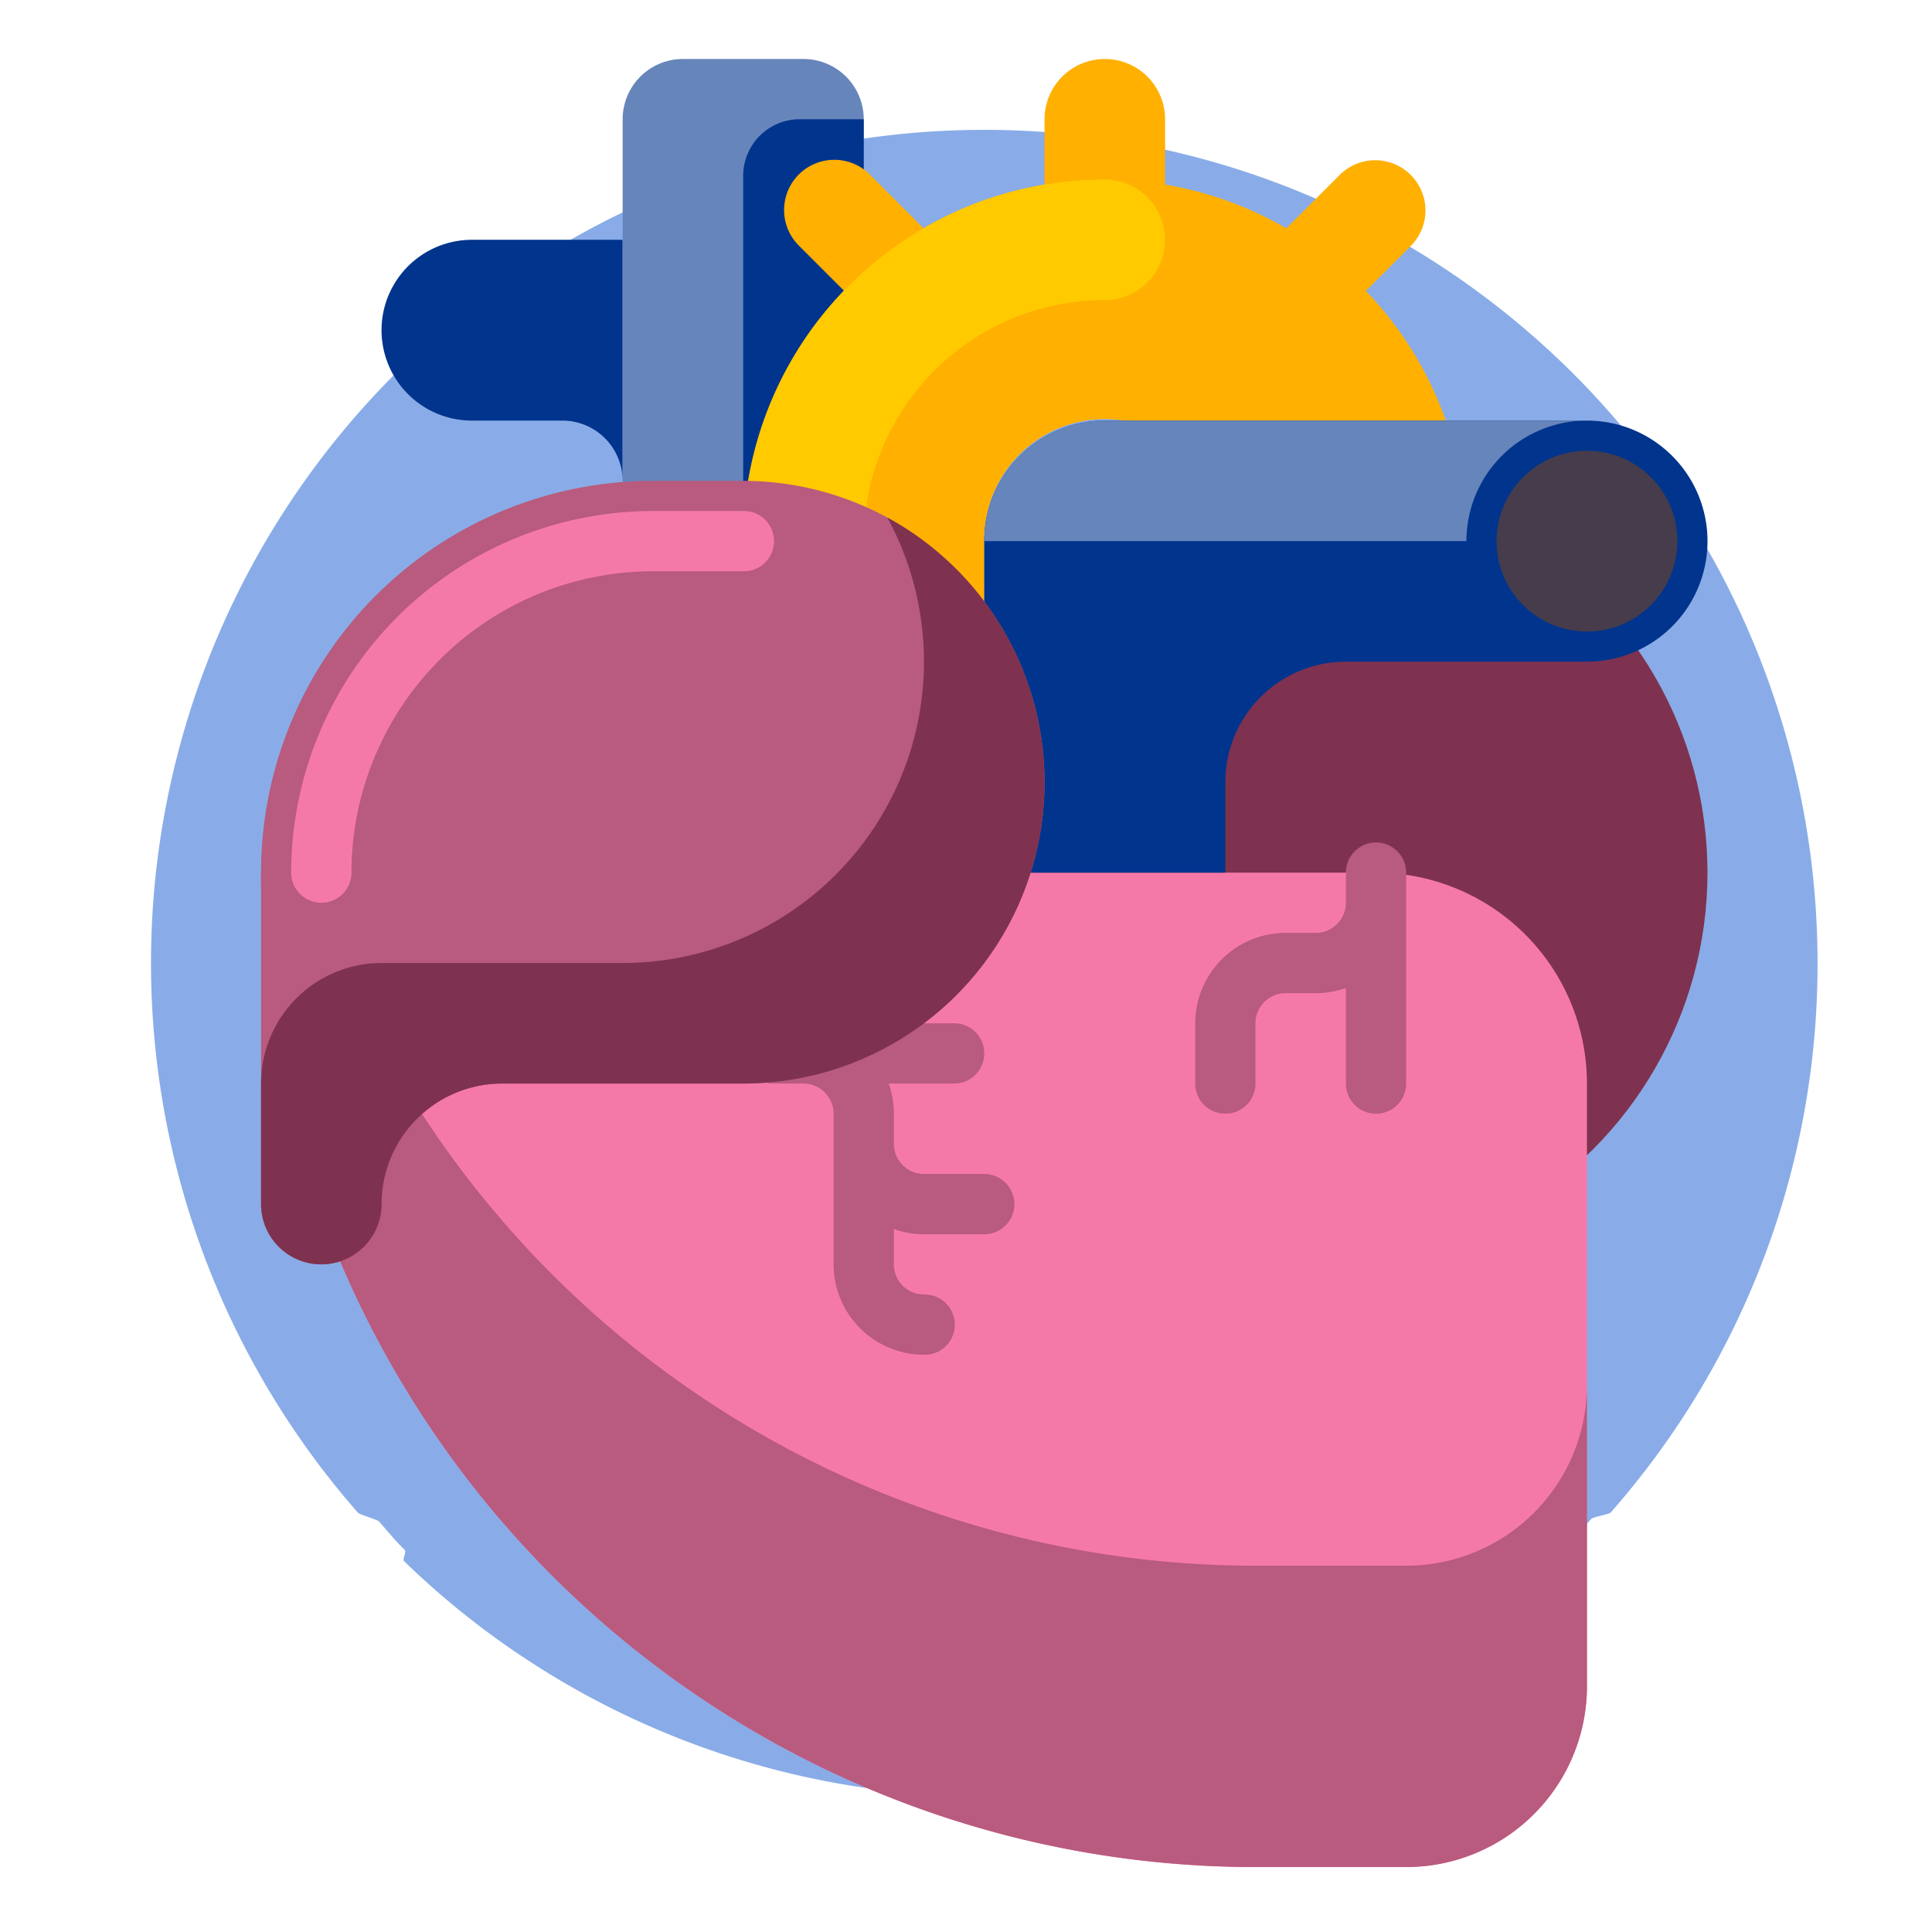 <svg xmlns="http://www.w3.org/2000/svg" width="120" height="120" viewBox="0 0 120 120">
  <g id="Grupo_53673" data-name="Grupo 53673" transform="translate(-617.887 -4627.261)">
    <rect id="Rectángulo_5775" data-name="Rectángulo 5775" width="120" height="120" transform="translate(617.887 4627.261)" fill="#e7eefa" opacity="0"/>
    <g id="Grupo_53671" data-name="Grupo 53671">
      <path id="Trazado_100203" data-name="Trazado 100203" d="M730.778,4687.076a51.56,51.56,0,0,1-12.844,34.126c-.112.128-1.093.268-1.207.4-.677.757-.985,1.218-1.706,1.933-.149.149.178.559.027.705a51.756,51.756,0,0,1-72.053,0c-.143-.139.165-.577.023-.717-.713-.708-.913-1-1.584-1.753-.127-.142-1.2-.418-1.324-.563a51.756,51.756,0,1,1,90.668-34.126Z" fill="#89ace8"/>
      <g id="Grupo_53670" data-name="Grupo 53670">
        <g id="Grupo_53656" data-name="Grupo 53656">
          <path id="Trazado_100204" data-name="Trazado 100204" d="M647.2,4642.155h9.358v14.974a3.743,3.743,0,0,0-3.743-3.744H647.2a5.615,5.615,0,1,1,0-11.23Z" fill="#00348d"/>
        </g>
        <g id="Grupo_53657" data-name="Grupo 53657">
          <path id="Trazado_100205" data-name="Trazado 100205" d="M671.535,4682.085H656.561v-47.416a3.744,3.744,0,0,1,3.744-3.744h7.487a3.744,3.744,0,0,1,3.743,3.744Z" fill="#6685bb"/>
        </g>
        <g id="Grupo_53658" data-name="Grupo 53658">
          <path id="Trazado_100206" data-name="Trazado 100206" d="M671.535,4682.085h-7.487v-43.907a3.51,3.51,0,0,1,3.51-3.509h3.977Z" fill="#00348d"/>
        </g>
        <path id="Trazado_100207" data-name="Trazado 100207" d="M702.721,4645.329l2.817-2.817a3.12,3.12,0,0,0-4.412-4.412l-3.343,3.343a22.349,22.349,0,0,0-7.531-2.719v-4.055a3.743,3.743,0,1,0-7.487,0v4.055a22.305,22.305,0,0,0-7.516,2.711l-3.336-3.335a3.119,3.119,0,1,0-4.411,4.412l2.8,2.8a22.385,22.385,0,0,0-6.259,15.555v20.589h14.974v-20.589a7.487,7.487,0,1,1,14.973,0v20.589h14.974v-20.589A22.38,22.38,0,0,0,702.721,4645.329Z" fill="#ffb000"/>
        <g id="Grupo_53659" data-name="Grupo 53659">
          <path id="Trazado_100208" data-name="Trazado 100208" d="M664.048,4660.872a22.46,22.46,0,0,1,22.461-22.46v7.487a14.974,14.974,0,0,0-14.974,14.973Z" fill="#ffca00"/>
        </g>
        <g id="Grupo_53660" data-name="Grupo 53660">
          <circle id="Elipse_4003" data-name="Elipse 4003" cx="24.332" cy="24.332" r="24.332" transform="translate(675.278 4657.129)" fill="#7e324f"/>
        </g>
        <g id="Grupo_53661" data-name="Grupo 53661">
          <path id="Trazado_100209" data-name="Trazado 100209" d="M634.1,4681.461a61.766,61.766,0,0,0,61.766,61.766h9.359a11.23,11.23,0,0,0,11.23-11.23v-37.434a13.1,13.1,0,0,0-13.1-13.1Z" fill="#f579a8"/>
        </g>
        <path id="Trazado_100210" data-name="Trazado 100210" d="M679.022,4700.178h-3.744a1.874,1.874,0,0,1-1.871-1.872v-1.871a5.585,5.585,0,0,0-.322-1.872h4.065a1.872,1.872,0,0,0,0-3.744H665.92a1.872,1.872,0,0,0,0,3.744h1.872a1.874,1.874,0,0,1,1.871,1.872v9.358a5.622,5.622,0,0,0,5.615,5.615,1.872,1.872,0,1,0,0-3.743,1.873,1.873,0,0,1-1.871-1.872V4703.6a5.58,5.58,0,0,0,1.871.322h3.744a1.871,1.871,0,1,0,0-3.743Z" fill="#b85b7e"/>
        <path id="Trazado_100211" data-name="Trazado 100211" d="M703.354,4679.589a1.872,1.872,0,0,0-1.872,1.872v1.872a1.873,1.873,0,0,1-1.871,1.871h-1.872a5.621,5.621,0,0,0-5.615,5.615v3.744a1.871,1.871,0,1,0,3.743,0v-3.744a1.873,1.873,0,0,1,1.872-1.871h1.872a5.58,5.58,0,0,0,1.871-.322v5.937a1.872,1.872,0,1,0,3.744,0v-13.1A1.872,1.872,0,0,0,703.354,4679.589Z" fill="#b85b7e"/>
        <g id="Grupo_53662" data-name="Grupo 53662">
          <path id="Trazado_100212" data-name="Trazado 100212" d="M705.226,4724.51h-9.359a61.791,61.791,0,0,1-58.876-43.049H634.1a61.766,61.766,0,0,0,61.766,61.766h9.359a11.23,11.23,0,0,0,11.23-11.23V4713.28A11.23,11.23,0,0,1,705.226,4724.51Z" fill="#b85b7e"/>
        </g>
        <g id="Grupo_53663" data-name="Grupo 53663">
          <path id="Trazado_100213" data-name="Trazado 100213" d="M716.456,4653.385H686.509a7.487,7.487,0,0,0-7.487,7.487v20.589h14.973v-5.615a7.487,7.487,0,0,1,7.487-7.487h14.974a7.487,7.487,0,0,0,0-14.974Z" fill="#00348d"/>
        </g>
        <g id="Grupo_53664" data-name="Grupo 53664">
          <path id="Trazado_100214" data-name="Trazado 100214" d="M664.048,4694.563H649.075a7.487,7.487,0,0,0-7.487,7.487,3.743,3.743,0,0,1-7.487,0v-20.589a24.332,24.332,0,0,1,24.332-24.332h5.615a18.717,18.717,0,1,1,0,37.434Z" fill="#b85b7e"/>
        </g>
        <g id="Grupo_53665" data-name="Grupo 53665">
          <path id="Trazado_100215" data-name="Trazado 100215" d="M673,4659.406a18.722,18.722,0,0,1-16.44,27.67H641.588a7.487,7.487,0,0,0-7.487,7.487v7.487a3.743,3.743,0,0,0,7.487,0,7.487,7.487,0,0,1,7.487-7.487h14.973A18.719,18.719,0,0,0,673,4659.406Z" fill="#7e324f"/>
        </g>
        <g id="Grupo_53666" data-name="Grupo 53666">
          <path id="Trazado_100216" data-name="Trazado 100216" d="M637.845,4683.333a1.872,1.872,0,0,1-1.872-1.872,22.485,22.485,0,0,1,22.46-22.46h5.615a1.872,1.872,0,1,1,0,3.743h-5.615a18.738,18.738,0,0,0-18.717,18.717A1.872,1.872,0,0,1,637.845,4683.333Z" fill="#f579a8"/>
        </g>
        <g id="Grupo_53667" data-name="Grupo 53667">
          <circle id="Elipse_4004" data-name="Elipse 4004" cx="5.615" cy="5.615" r="5.615" transform="translate(710.841 4655.257)" fill="#463c4b"/>
        </g>
        <g id="Grupo_53668" data-name="Grupo 53668">
          <circle id="Elipse_4005" data-name="Elipse 4005" cx="3.743" cy="3.743" r="3.743" transform="translate(682.765 4638.412)" fill="#ffca00"/>
        </g>
        <g id="Grupo_53669" data-name="Grupo 53669">
          <path id="Trazado_100217" data-name="Trazado 100217" d="M716.456,4653.385H686.509a7.487,7.487,0,0,0-7.487,7.487h29.947A7.487,7.487,0,0,1,716.456,4653.385Z" fill="#6685bb"/>
        </g>
      </g>
    </g>
  </g>
</svg>
